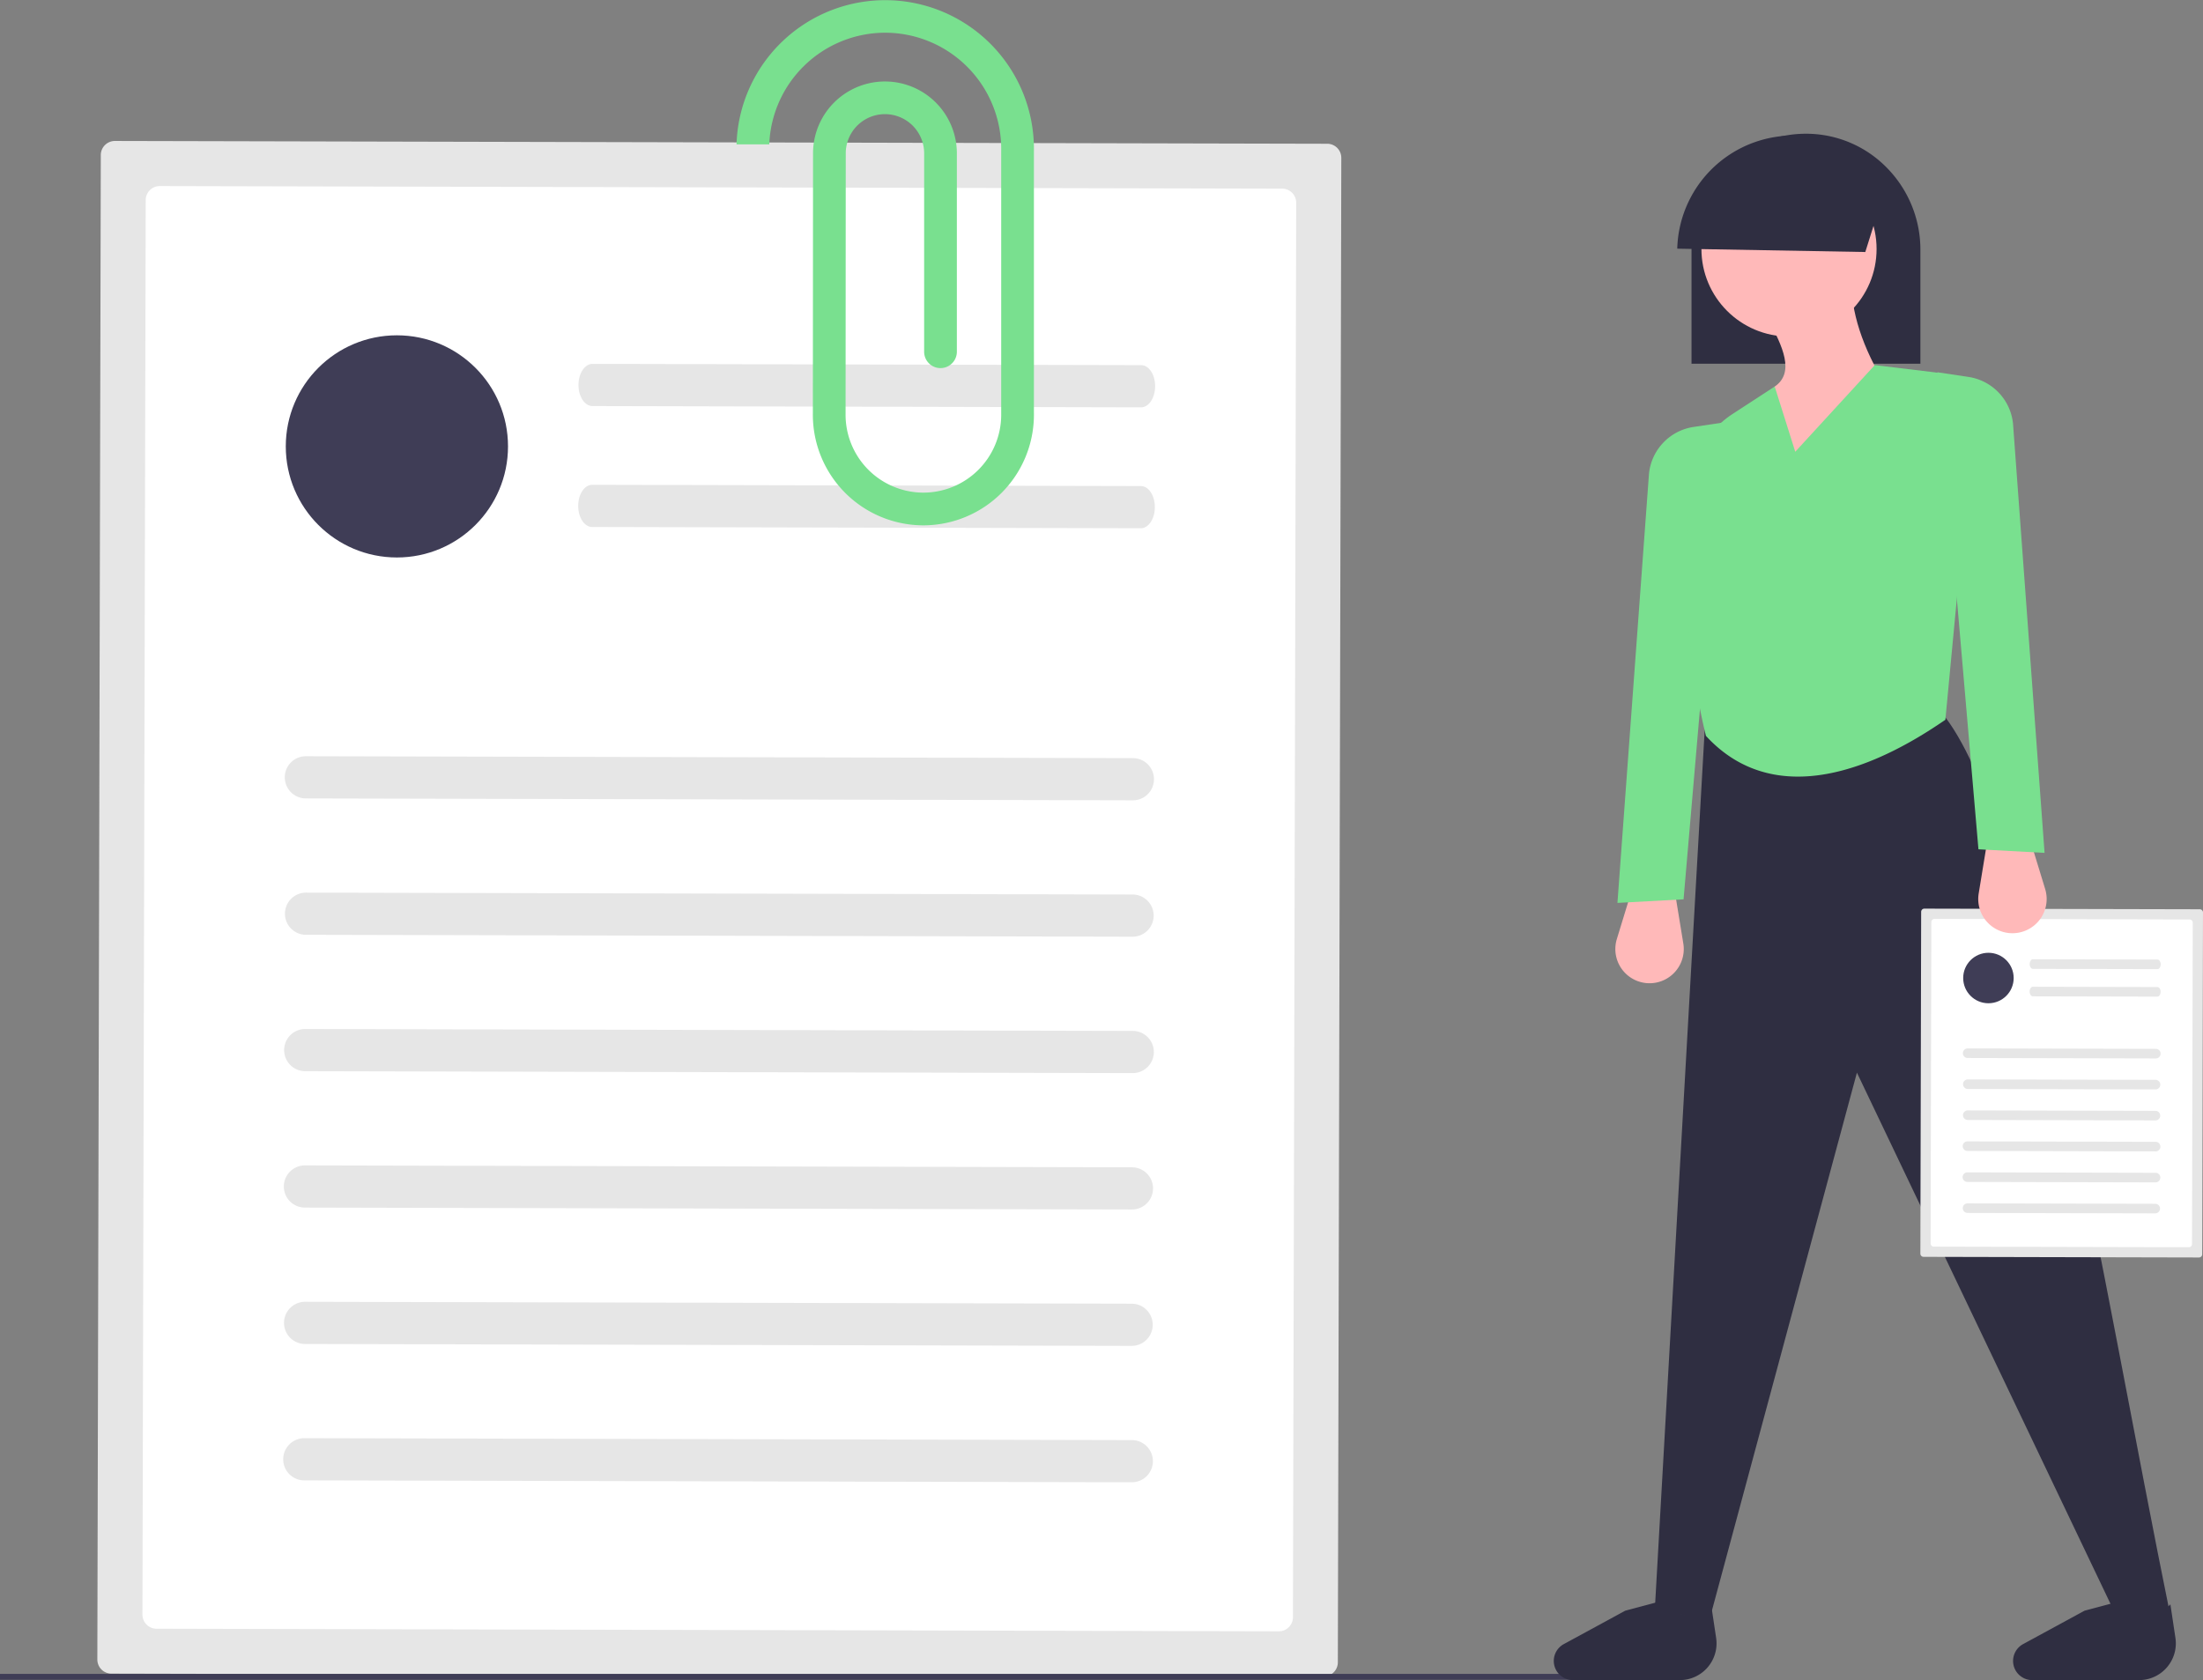 <svg id="becd4ed6-983c-4267-a9ef-ba1a19b5a08b" data-name="Layer 1" xmlns="http://www.w3.org/2000/svg" width="747.211" height="570.007" viewBox="0 0 747.211 570.007"><rect x="0" y="0" width="747.211" height="570.007" fill="#808080" stroke="none"/><path d="M265.366,212.823a4.776,4.776,0,0,0-4.781,4.759l-1.175,510.439a4.776,4.776,0,0,0,4.759,4.781l411.213.946a4.776,4.776,0,0,0,4.781-4.759L681.338,218.551a4.776,4.776,0,0,0-4.759-4.781Z" transform="translate(-226.395 -164.997)" fill="#e6e6e6"/><path d="M280.596,228.124a4.776,4.776,0,0,0-4.781,4.759L274.71,712.791a4.776,4.776,0,0,0,4.759,4.781l380.682.876A4.776,4.776,0,0,0,664.933,713.689l1.104-479.908a4.776,4.776,0,0,0-4.759-4.781Z" transform="translate(-226.395 -164.997)" fill="#fff"/><path d="M610.71,436.519l-280.503-.645a7.156,7.156,0,1,1,.033-14.311l280.503.645a7.156,7.156,0,0,1-.033,14.311Z" transform="translate(-226.395 -164.997)" fill="#e6e6e6"/><path d="M613.426,303.19l-186.094-.428c-2.622-.006-4.74-3.215-4.731-7.167s2.142-7.151,4.764-7.145l186.094.428c2.622.006,4.74,3.215,4.731,7.167S616.048,303.196,613.426,303.19Z" transform="translate(-226.395 -164.997)" fill="#e6e6e6"/><path d="M613.331,344.216l-186.094-.428c-2.622-.006-4.74-3.215-4.731-7.167s2.142-7.151,4.764-7.145l186.094.428c2.622.006,4.74,3.215,4.731,7.167S615.953,344.222,613.331,344.216Z" transform="translate(-226.395 -164.997)" fill="#e6e6e6"/><path d="M610.604,482.792l-280.503-.645a7.156,7.156,0,0,1,.033-14.311l280.503.645a7.156,7.156,0,0,1-.033,14.311Z" transform="translate(-226.395 -164.997)" fill="#e6e6e6"/><path d="M610.497,529.065l-280.503-.645a7.156,7.156,0,1,1,.033-14.311l280.503.645a7.156,7.156,0,1,1-.033,14.311Z" transform="translate(-226.395 -164.997)" fill="#e6e6e6"/><path d="M610.391,575.339l-280.503-.645a7.156,7.156,0,1,1,.033-14.311l280.503.645a7.156,7.156,0,0,1-.033,14.311Z" transform="translate(-226.395 -164.997)" fill="#e6e6e6"/><path d="M610.284,621.612l-280.503-.645a7.156,7.156,0,0,1,.033-14.311l280.503.645a7.156,7.156,0,0,1-.033,14.311Z" transform="translate(-226.395 -164.997)" fill="#e6e6e6"/><path d="M610.178,667.886l-280.503-.645a7.156,7.156,0,1,1,.033-14.311l280.503.645a7.156,7.156,0,1,1-.033,14.311Z" transform="translate(-226.395 -164.997)" fill="#e6e6e6"/><circle cx="134.619" cy="151.447" r="37.687" fill="#3f3d56"/><path d="M418.807,436.077" transform="translate(-226.395 -164.997)" fill="#e6e6e6"/><path d="M577.079,305.349,577.078,216.183a50.448,50.448,0,0,0-100.868-2.218h11.103a39.395,39.395,0,0,1,39.307-37.868c.192,0,.386.002.578.004a39.419,39.419,0,0,1,38.783,40.002V305.396c.002.228.002.455,0,.661a26.425,26.425,0,0,1-26.387,26.074q-.163,0-.325-.002a26.438,26.438,0,0,1-26.072-26.777l.061-88.566a13.296,13.296,0,0,1,26.586-.087V284.333a5.549,5.549,0,1,0,11.098,0l-.001-67.721a24.393,24.393,0,0,0-48.78.084L502.1,305.282a37.534,37.534,0,0,0,37.034,37.944c.155.002.307.003.462.003a37.544,37.544,0,0,0,37.483-37.058C577.081,305.882,577.081,305.592,577.079,305.349Z" transform="translate(-226.395 -164.997)" fill="#79e08f"/><rect y="567.897" width="557.106" height="2" fill="#3f3d56"/><path d="M800.122,288.4h77.631V249.794a39.602,39.602,0,0,0-11.37-27.876,38.262,38.262,0,0,0-27.448-11.549c-21.215,0-38.258,16.865-38.801,38.394-.006.354-.012.689-.012,1.031Z" transform="translate(-226.395 -164.997)" fill="#2f2e41"/><path d="M784.451,498.493h0A11.605,11.605,0,0,0,797.343,485.104l-2.95-18.025H779.846l-5.052,16.502A11.605,11.605,0,0,0,784.451,498.493Z" transform="translate(-226.395 -164.997)" fill="#ffb9b9"/><path d="M962.604,713.485l-17.276,2.122-89.106-186.698L805.911,715.606l-18.185-5.455,16.973-299.445,80.014-4.243C915.069,442.402,938.913,597.221,962.604,713.485Z" transform="translate(-226.395 -164.997)" fill="#2f2e41"/><path d="M796.152,735.003H759.905a6.5,6.5,0,0,1-6.495-6.23h0a6.5,6.5,0,0,1,3.389-5.981l20.848-11.338,12.845-3.425c5.655,6.48,11.063,6.514,16.27,1.284l1.708,11.386A12.456,12.456,0,0,1,796.152,735.003Z" transform="translate(-226.395 -164.997)" fill="#2f2e41"/><path d="M951.936,735.003H915.689a6.5,6.5,0,0,1-6.495-6.23h0a6.5,6.5,0,0,1,3.389-5.981l20.848-11.338,12.845-3.425c5.655,6.48,11.063,6.514,16.27,1.284l1.708,11.386A12.456,12.456,0,0,1,951.936,735.003Z" transform="translate(-226.395 -164.997)" fill="#2f2e41"/><path d="M774.996,471.322l22.428-1.212,13.942-161.846L800.814,309.847a17.857,17.857,0,0,0-15.114,15.828Z" transform="translate(-226.395 -164.997)" fill="#79e08f"/><circle cx="606.793" cy="84.47" r="29.702" fill="#ffb9b9"/><path d="M868.952,300.384c-22.476,65.622-42.238,70.206-60.616,43.644,1.619-19.794,8.189-35.83,20.003-47.887,6.861-4.703,2.811-13.639-2.425-23.034l28.49-9.699C855.215,275.38,860.458,287.739,868.952,300.384Z" transform="translate(-226.395 -164.997)" fill="#ffb9b9"/><path d="M886.227,409.19c-32.543,22.467-61.816,26.62-81.226,5.455-6.787-28.098-8.188-57.555-4.894-86.667A31.098,31.098,0,0,1,814.06,305.439l14.279-9.298,6.971,22.125,26.974-29.399,20.379,2.46a15.044,15.044,0,0,1,13.151,16.58Z" transform="translate(-226.395 -164.997)" fill="#79e08f"/><path d="M866.442,227.026l-7.377,23.471-63.781-1.134a39.427,39.427,0,0,1,71.158-22.337Z" transform="translate(-226.395 -164.997)" fill="#2f2e41"/><path d="M879.098,473.268a1.085,1.085,0,0,0-1.086,1.081L877.745,590.319a1.085,1.085,0,0,0,1.081,1.086l93.426.215a1.085,1.085,0,0,0,1.086-1.081l.267-115.97a1.085,1.085,0,0,0-1.081-1.086Z" transform="translate(-226.395 -164.997)" fill="#e6e6e6"/><path d="M882.558,476.744a1.085,1.085,0,0,0-1.086,1.081l-.251,109.033a1.085,1.085,0,0,0,1.081,1.086l86.489.199a1.085,1.085,0,0,0,1.086-1.081l.251-109.033a1.085,1.085,0,0,0-1.081-1.086Z" transform="translate(-226.395 -164.997)" fill="#fff"/><path d="M957.559,524.091,893.83,523.944a1.626,1.626,0,1,1,.007-3.251l63.729.147a1.626,1.626,0,1,1-.007,3.251Z" transform="translate(-226.395 -164.997)" fill="#e6e6e6"/><path d="M958.176,493.799l-42.28-.097c-.596-.001-1.077-.73-1.075-1.628s.487-1.625,1.082-1.623l42.28.097c.596.001,1.077.73,1.075,1.628S958.772,493.8,958.176,493.799Z" transform="translate(-226.395 -164.997)" fill="#e6e6e6"/><path d="M958.155,503.12l-42.28-.097c-.596-.001-1.077-.73-1.075-1.628s.487-1.625,1.082-1.623l42.28.097c.596.001,1.077.73,1.075,1.628S958.75,503.121,958.155,503.12Z" transform="translate(-226.395 -164.997)" fill="#e6e6e6"/><path d="M957.535,534.604l-63.729-.147a1.626,1.626,0,0,1,.007-3.251l63.729.147a1.626,1.626,0,0,1-.007,3.251Z" transform="translate(-226.395 -164.997)" fill="#e6e6e6"/><path d="M957.511,545.117l-63.729-.147a1.626,1.626,0,0,1,.007-3.251l63.729.147a1.626,1.626,0,0,1-.007,3.251Z" transform="translate(-226.395 -164.997)" fill="#e6e6e6"/><path d="M957.487,555.63l-63.729-.147a1.626,1.626,0,1,1,.007-3.251l63.729.147a1.626,1.626,0,1,1-.007,3.251Z" transform="translate(-226.395 -164.997)" fill="#e6e6e6"/><path d="M957.462,566.143l-63.729-.147a1.626,1.626,0,1,1,.007-3.251l63.729.147a1.626,1.626,0,1,1-.007,3.251Z" transform="translate(-226.395 -164.997)" fill="#e6e6e6"/><path d="M957.438,576.656l-63.729-.147a1.626,1.626,0,0,1,.007-3.251l63.729.147a1.626,1.626,0,0,1-.007,3.251Z" transform="translate(-226.395 -164.997)" fill="#e6e6e6"/><circle cx="674.434" cy="331.813" r="8.562" fill="#3f3d56"/><path d="M913.959,523.99" transform="translate(-226.395 -164.997)" fill="#e6e6e6"/><path d="M910.415,481.521h0a11.605,11.605,0,0,1-12.892-13.389l2.95-18.025H915.02l5.052,16.502A11.605,11.605,0,0,1,910.415,481.521Z" transform="translate(-226.395 -164.997)" fill="#ffb9b9"/><path d="M919.869,454.35l-22.428-1.212L883.5,291.292l10.552,1.583a17.857,17.857,0,0,1,15.114,15.828Z" transform="translate(-226.395 -164.997)" fill="#79e08f"/></svg>
